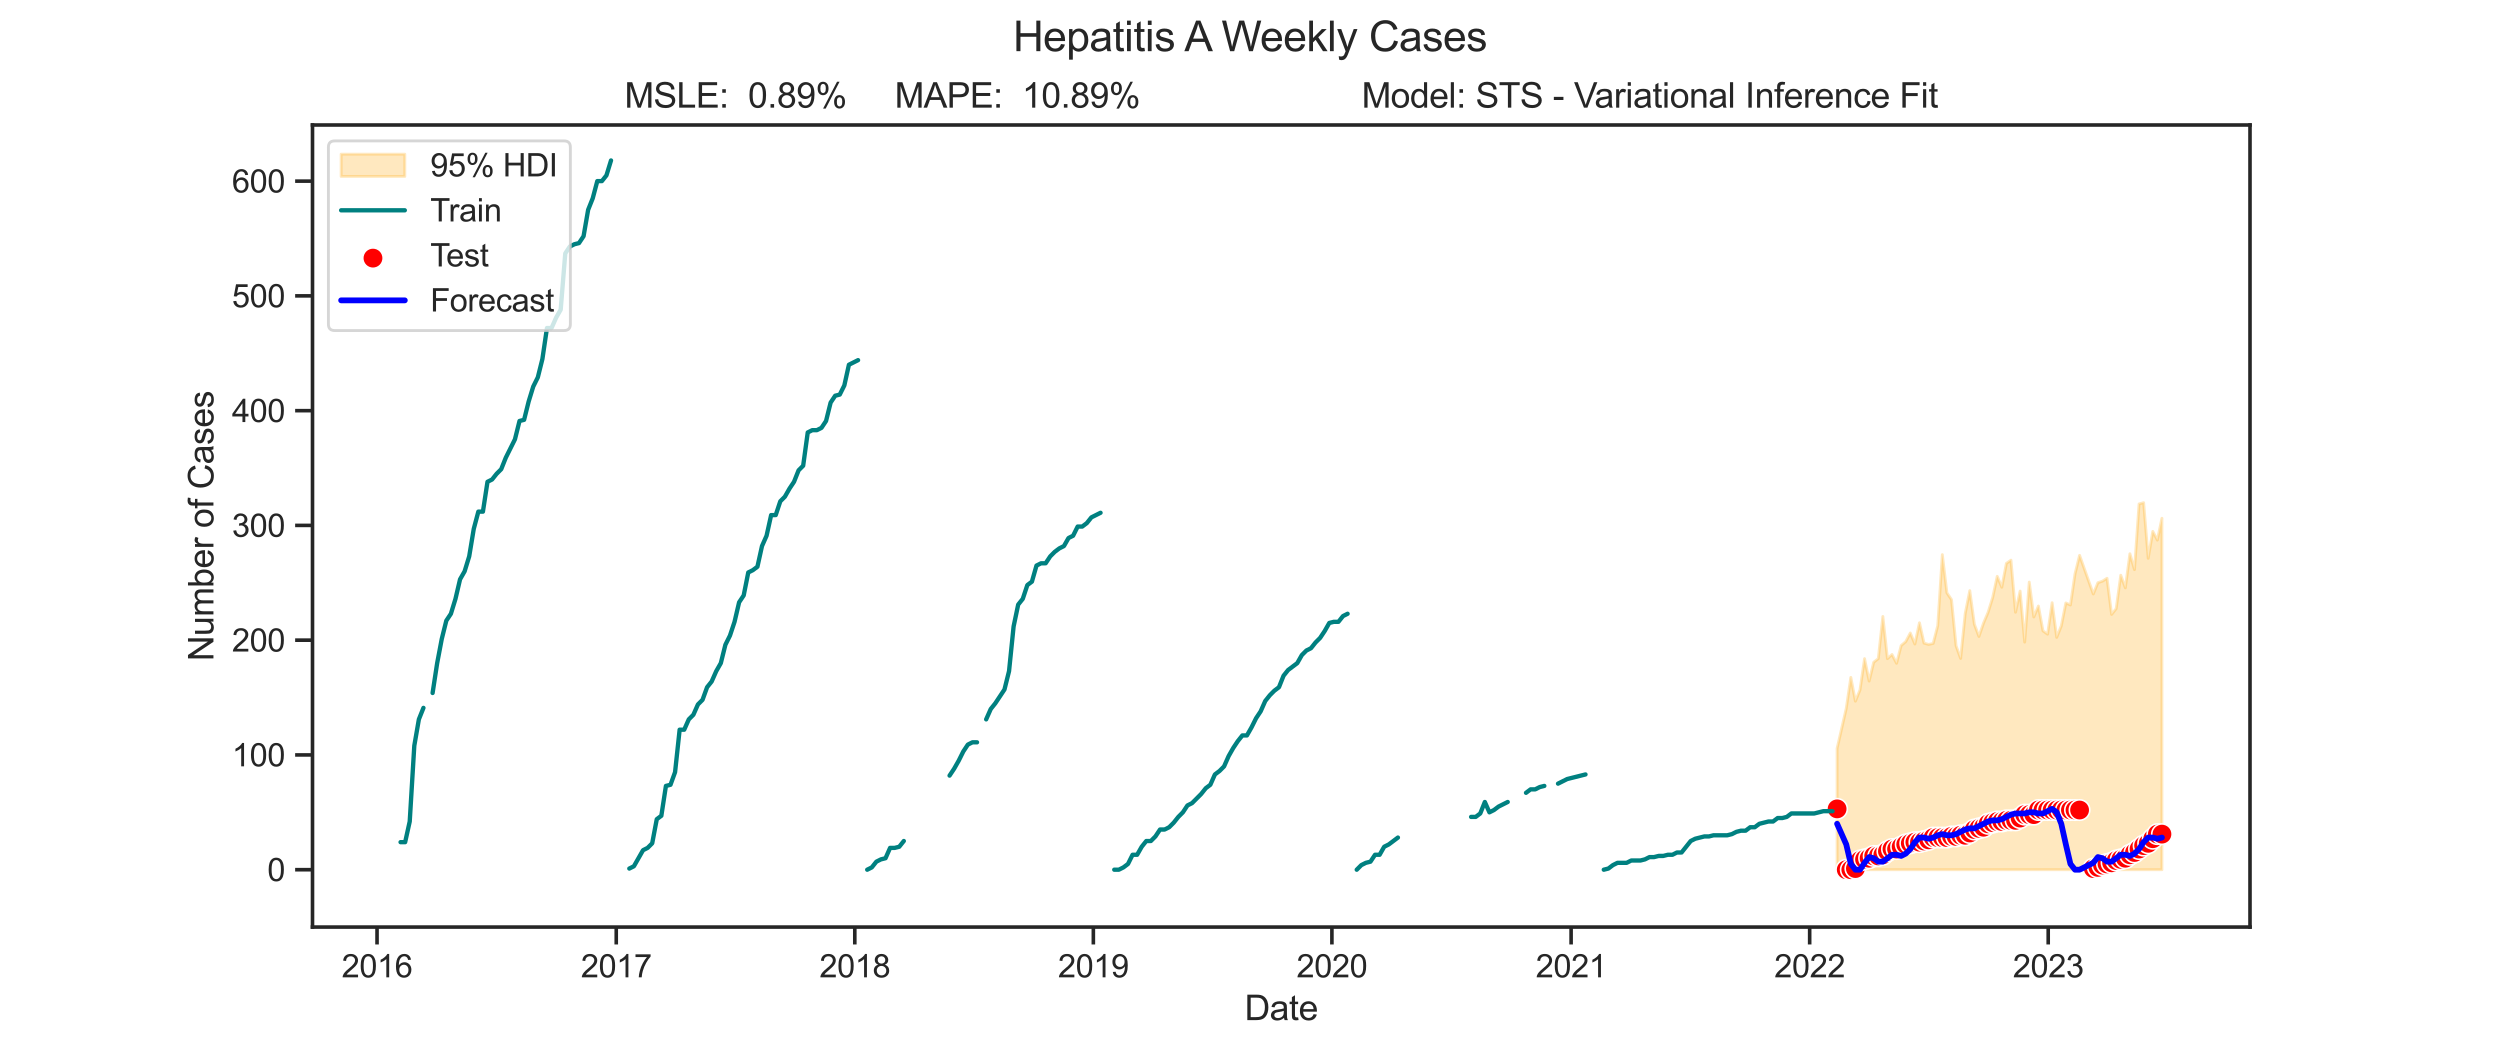 <?xml version="1.0" encoding="utf-8" standalone="no"?>
<!DOCTYPE svg PUBLIC "-//W3C//DTD SVG 1.1//EN"
  "http://www.w3.org/Graphics/SVG/1.1/DTD/svg11.dtd">
<svg xmlns:xlink="http://www.w3.org/1999/xlink" width="864pt" height="360pt" viewBox="0 0 864 360" xmlns="http://www.w3.org/2000/svg" version="1.1">
 <defs>
  <style type="text/css">*{stroke-linejoin: round; stroke-linecap: butt}</style>
 </defs>
 <g id="figure_1">
  <g id="patch_1">
   <path d="M 0 360 
L 864 360 
L 864 0 
L 0 0 
z
" style="fill: #ffffff"/>
  </g>
  <g id="axes_1">
   <g id="patch_2">
    <path d="M 108 320.4 
L 777.6 320.4 
L 777.6 43.2 
L 108 43.2 
z
" style="fill: #ffffff"/>
   </g>
   <g id="matplotlib.axis_1">
    <g id="xtick_1">
     <g id="line2d_1">
      <defs>
       <path id="mb2d7cc38cb" d="M 0 0 
L 0 6 
" style="stroke: #262626; stroke-width: 1.25"/>
      </defs>
      <g>
       <use xlink:href="#mb2d7cc38cb" x="130.305" y="320.4" style="fill: #262626; stroke: #262626; stroke-width: 1.25"/>
      </g>
     </g>
     <g id="text_1">
      <!-- 2016 -->
      <g style="fill: #262626" transform="translate(118.071 337.774) scale(0.11 -0.11)">
       <defs>
        <path id="ArialMT-32" d="M 3222 541 
L 3222 0 
L 194 0 
Q 188 203 259 391 
Q 375 700 629 1000 
Q 884 1300 1366 1694 
Q 2113 2306 2375 2664 
Q 2638 3022 2638 3341 
Q 2638 3675 2398 3904 
Q 2159 4134 1775 4134 
Q 1369 4134 1125 3890 
Q 881 3647 878 3216 
L 300 3275 
Q 359 3922 746 4261 
Q 1134 4600 1788 4600 
Q 2447 4600 2831 4234 
Q 3216 3869 3216 3328 
Q 3216 3053 3103 2787 
Q 2991 2522 2730 2228 
Q 2469 1934 1863 1422 
Q 1356 997 1212 845 
Q 1069 694 975 541 
L 3222 541 
z
" transform="scale(0.016)"/>
        <path id="ArialMT-30" d="M 266 2259 
Q 266 3072 433 3567 
Q 600 4063 929 4331 
Q 1259 4600 1759 4600 
Q 2128 4600 2406 4451 
Q 2684 4303 2865 4023 
Q 3047 3744 3150 3342 
Q 3253 2941 3253 2259 
Q 3253 1453 3087 958 
Q 2922 463 2592 192 
Q 2263 -78 1759 -78 
Q 1097 -78 719 397 
Q 266 969 266 2259 
z
M 844 2259 
Q 844 1131 1108 757 
Q 1372 384 1759 384 
Q 2147 384 2411 759 
Q 2675 1134 2675 2259 
Q 2675 3391 2411 3762 
Q 2147 4134 1753 4134 
Q 1366 4134 1134 3806 
Q 844 3388 844 2259 
z
" transform="scale(0.016)"/>
        <path id="ArialMT-31" d="M 2384 0 
L 1822 0 
L 1822 3584 
Q 1619 3391 1289 3197 
Q 959 3003 697 2906 
L 697 3450 
Q 1169 3672 1522 3987 
Q 1875 4303 2022 4600 
L 2384 4600 
L 2384 0 
z
" transform="scale(0.016)"/>
        <path id="ArialMT-36" d="M 3184 3459 
L 2625 3416 
Q 2550 3747 2413 3897 
Q 2184 4138 1850 4138 
Q 1581 4138 1378 3988 
Q 1113 3794 959 3422 
Q 806 3050 800 2363 
Q 1003 2672 1297 2822 
Q 1591 2972 1913 2972 
Q 2475 2972 2870 2558 
Q 3266 2144 3266 1488 
Q 3266 1056 3080 686 
Q 2894 316 2569 119 
Q 2244 -78 1831 -78 
Q 1128 -78 684 439 
Q 241 956 241 2144 
Q 241 3472 731 4075 
Q 1159 4600 1884 4600 
Q 2425 4600 2770 4297 
Q 3116 3994 3184 3459 
z
M 888 1484 
Q 888 1194 1011 928 
Q 1134 663 1356 523 
Q 1578 384 1822 384 
Q 2178 384 2434 671 
Q 2691 959 2691 1453 
Q 2691 1928 2437 2201 
Q 2184 2475 1800 2475 
Q 1419 2475 1153 2201 
Q 888 1928 888 1484 
z
" transform="scale(0.016)"/>
       </defs>
       <use xlink:href="#ArialMT-32"/>
       <use xlink:href="#ArialMT-30" x="55.615"/>
       <use xlink:href="#ArialMT-31" x="111.23"/>
       <use xlink:href="#ArialMT-36" x="166.846"/>
      </g>
     </g>
    </g>
    <g id="xtick_2">
     <g id="line2d_2">
      <g>
       <use xlink:href="#mb2d7cc38cb" x="212.974" y="320.4" style="fill: #262626; stroke: #262626; stroke-width: 1.25"/>
      </g>
     </g>
     <g id="text_2">
      <!-- 2017 -->
      <g style="fill: #262626" transform="translate(200.74 337.774) scale(0.11 -0.11)">
       <defs>
        <path id="ArialMT-37" d="M 303 3981 
L 303 4522 
L 3269 4522 
L 3269 4084 
Q 2831 3619 2401 2847 
Q 1972 2075 1738 1259 
Q 1569 684 1522 0 
L 944 0 
Q 953 541 1156 1306 
Q 1359 2072 1739 2783 
Q 2119 3494 2547 3981 
L 303 3981 
z
" transform="scale(0.016)"/>
       </defs>
       <use xlink:href="#ArialMT-32"/>
       <use xlink:href="#ArialMT-30" x="55.615"/>
       <use xlink:href="#ArialMT-31" x="111.23"/>
       <use xlink:href="#ArialMT-37" x="166.846"/>
      </g>
     </g>
    </g>
    <g id="xtick_3">
     <g id="line2d_3">
      <g>
       <use xlink:href="#mb2d7cc38cb" x="295.418" y="320.4" style="fill: #262626; stroke: #262626; stroke-width: 1.25"/>
      </g>
     </g>
     <g id="text_3">
      <!-- 2018 -->
      <g style="fill: #262626" transform="translate(283.184 337.774) scale(0.11 -0.11)">
       <defs>
        <path id="ArialMT-38" d="M 1131 2484 
Q 781 2613 612 2850 
Q 444 3088 444 3419 
Q 444 3919 803 4259 
Q 1163 4600 1759 4600 
Q 2359 4600 2725 4251 
Q 3091 3903 3091 3403 
Q 3091 3084 2923 2848 
Q 2756 2613 2416 2484 
Q 2838 2347 3058 2040 
Q 3278 1734 3278 1309 
Q 3278 722 2862 322 
Q 2447 -78 1769 -78 
Q 1091 -78 675 323 
Q 259 725 259 1325 
Q 259 1772 486 2073 
Q 713 2375 1131 2484 
z
M 1019 3438 
Q 1019 3113 1228 2906 
Q 1438 2700 1772 2700 
Q 2097 2700 2305 2904 
Q 2513 3109 2513 3406 
Q 2513 3716 2298 3927 
Q 2084 4138 1766 4138 
Q 1444 4138 1231 3931 
Q 1019 3725 1019 3438 
z
M 838 1322 
Q 838 1081 952 856 
Q 1066 631 1291 507 
Q 1516 384 1775 384 
Q 2178 384 2440 643 
Q 2703 903 2703 1303 
Q 2703 1709 2433 1975 
Q 2163 2241 1756 2241 
Q 1359 2241 1098 1978 
Q 838 1716 838 1322 
z
" transform="scale(0.016)"/>
       </defs>
       <use xlink:href="#ArialMT-32"/>
       <use xlink:href="#ArialMT-30" x="55.615"/>
       <use xlink:href="#ArialMT-31" x="111.23"/>
       <use xlink:href="#ArialMT-38" x="166.846"/>
      </g>
     </g>
    </g>
    <g id="xtick_4">
     <g id="line2d_4">
      <g>
       <use xlink:href="#mb2d7cc38cb" x="377.862" y="320.4" style="fill: #262626; stroke: #262626; stroke-width: 1.25"/>
      </g>
     </g>
     <g id="text_4">
      <!-- 2019 -->
      <g style="fill: #262626" transform="translate(365.627 337.774) scale(0.11 -0.11)">
       <defs>
        <path id="ArialMT-39" d="M 350 1059 
L 891 1109 
Q 959 728 1153 556 
Q 1347 384 1650 384 
Q 1909 384 2104 503 
Q 2300 622 2425 820 
Q 2550 1019 2634 1356 
Q 2719 1694 2719 2044 
Q 2719 2081 2716 2156 
Q 2547 1888 2255 1720 
Q 1963 1553 1622 1553 
Q 1053 1553 659 1965 
Q 266 2378 266 3053 
Q 266 3750 677 4175 
Q 1088 4600 1706 4600 
Q 2153 4600 2523 4359 
Q 2894 4119 3086 3673 
Q 3278 3228 3278 2384 
Q 3278 1506 3087 986 
Q 2897 466 2520 194 
Q 2144 -78 1638 -78 
Q 1100 -78 759 220 
Q 419 519 350 1059 
z
M 2653 3081 
Q 2653 3566 2395 3850 
Q 2138 4134 1775 4134 
Q 1400 4134 1122 3828 
Q 844 3522 844 3034 
Q 844 2597 1108 2323 
Q 1372 2050 1759 2050 
Q 2150 2050 2401 2323 
Q 2653 2597 2653 3081 
z
" transform="scale(0.016)"/>
       </defs>
       <use xlink:href="#ArialMT-32"/>
       <use xlink:href="#ArialMT-30" x="55.615"/>
       <use xlink:href="#ArialMT-31" x="111.23"/>
       <use xlink:href="#ArialMT-39" x="166.846"/>
      </g>
     </g>
    </g>
    <g id="xtick_5">
     <g id="line2d_5">
      <g>
       <use xlink:href="#mb2d7cc38cb" x="460.305" y="320.4" style="fill: #262626; stroke: #262626; stroke-width: 1.25"/>
      </g>
     </g>
     <g id="text_5">
      <!-- 2020 -->
      <g style="fill: #262626" transform="translate(448.071 337.774) scale(0.11 -0.11)">
       <use xlink:href="#ArialMT-32"/>
       <use xlink:href="#ArialMT-30" x="55.615"/>
       <use xlink:href="#ArialMT-32" x="111.23"/>
       <use xlink:href="#ArialMT-30" x="166.846"/>
      </g>
     </g>
    </g>
    <g id="xtick_6">
     <g id="line2d_6">
      <g>
       <use xlink:href="#mb2d7cc38cb" x="542.975" y="320.4" style="fill: #262626; stroke: #262626; stroke-width: 1.25"/>
      </g>
     </g>
     <g id="text_6">
      <!-- 2021 -->
      <g style="fill: #262626" transform="translate(530.741 337.774) scale(0.11 -0.11)">
       <use xlink:href="#ArialMT-32"/>
       <use xlink:href="#ArialMT-30" x="55.615"/>
       <use xlink:href="#ArialMT-32" x="111.23"/>
       <use xlink:href="#ArialMT-31" x="166.846"/>
      </g>
     </g>
    </g>
    <g id="xtick_7">
     <g id="line2d_7">
      <g>
       <use xlink:href="#mb2d7cc38cb" x="625.418" y="320.4" style="fill: #262626; stroke: #262626; stroke-width: 1.25"/>
      </g>
     </g>
     <g id="text_7">
      <!-- 2022 -->
      <g style="fill: #262626" transform="translate(613.184 337.774) scale(0.11 -0.11)">
       <use xlink:href="#ArialMT-32"/>
       <use xlink:href="#ArialMT-30" x="55.615"/>
       <use xlink:href="#ArialMT-32" x="111.23"/>
       <use xlink:href="#ArialMT-32" x="166.846"/>
      </g>
     </g>
    </g>
    <g id="xtick_8">
     <g id="line2d_8">
      <g>
       <use xlink:href="#mb2d7cc38cb" x="707.862" y="320.4" style="fill: #262626; stroke: #262626; stroke-width: 1.25"/>
      </g>
     </g>
     <g id="text_8">
      <!-- 2023 -->
      <g style="fill: #262626" transform="translate(695.628 337.774) scale(0.11 -0.11)">
       <defs>
        <path id="ArialMT-33" d="M 269 1209 
L 831 1284 
Q 928 806 1161 595 
Q 1394 384 1728 384 
Q 2125 384 2398 659 
Q 2672 934 2672 1341 
Q 2672 1728 2419 1979 
Q 2166 2231 1775 2231 
Q 1616 2231 1378 2169 
L 1441 2663 
Q 1497 2656 1531 2656 
Q 1891 2656 2178 2843 
Q 2466 3031 2466 3422 
Q 2466 3731 2256 3934 
Q 2047 4138 1716 4138 
Q 1388 4138 1169 3931 
Q 950 3725 888 3313 
L 325 3413 
Q 428 3978 793 4289 
Q 1159 4600 1703 4600 
Q 2078 4600 2393 4439 
Q 2709 4278 2876 4000 
Q 3044 3722 3044 3409 
Q 3044 3113 2884 2869 
Q 2725 2625 2413 2481 
Q 2819 2388 3044 2092 
Q 3269 1797 3269 1353 
Q 3269 753 2831 336 
Q 2394 -81 1725 -81 
Q 1122 -81 723 278 
Q 325 638 269 1209 
z
" transform="scale(0.016)"/>
       </defs>
       <use xlink:href="#ArialMT-32"/>
       <use xlink:href="#ArialMT-30" x="55.615"/>
       <use xlink:href="#ArialMT-32" x="111.23"/>
       <use xlink:href="#ArialMT-33" x="166.846"/>
      </g>
     </g>
    </g>
    <g id="text_9">
     <!-- Date -->
     <g style="fill: #262626" transform="translate(430.127 352.549) scale(0.12 -0.12)">
      <defs>
       <path id="ArialMT-44" d="M 494 0 
L 494 4581 
L 2072 4581 
Q 2606 4581 2888 4516 
Q 3281 4425 3559 4188 
Q 3922 3881 4101 3404 
Q 4281 2928 4281 2316 
Q 4281 1794 4159 1391 
Q 4038 988 3847 723 
Q 3656 459 3429 307 
Q 3203 156 2883 78 
Q 2563 0 2147 0 
L 494 0 
z
M 1100 541 
L 2078 541 
Q 2531 541 2789 625 
Q 3047 709 3200 863 
Q 3416 1078 3536 1442 
Q 3656 1806 3656 2325 
Q 3656 3044 3420 3430 
Q 3184 3816 2847 3947 
Q 2603 4041 2063 4041 
L 1100 4041 
L 1100 541 
z
" transform="scale(0.016)"/>
       <path id="ArialMT-61" d="M 2588 409 
Q 2275 144 1986 34 
Q 1697 -75 1366 -75 
Q 819 -75 525 192 
Q 231 459 231 875 
Q 231 1119 342 1320 
Q 453 1522 633 1644 
Q 813 1766 1038 1828 
Q 1203 1872 1538 1913 
Q 2219 1994 2541 2106 
Q 2544 2222 2544 2253 
Q 2544 2597 2384 2738 
Q 2169 2928 1744 2928 
Q 1347 2928 1158 2789 
Q 969 2650 878 2297 
L 328 2372 
Q 403 2725 575 2942 
Q 747 3159 1072 3276 
Q 1397 3394 1825 3394 
Q 2250 3394 2515 3294 
Q 2781 3194 2906 3042 
Q 3031 2891 3081 2659 
Q 3109 2516 3109 2141 
L 3109 1391 
Q 3109 606 3145 398 
Q 3181 191 3288 0 
L 2700 0 
Q 2613 175 2588 409 
z
M 2541 1666 
Q 2234 1541 1622 1453 
Q 1275 1403 1131 1340 
Q 988 1278 909 1158 
Q 831 1038 831 891 
Q 831 666 1001 516 
Q 1172 366 1500 366 
Q 1825 366 2078 508 
Q 2331 650 2450 897 
Q 2541 1088 2541 1459 
L 2541 1666 
z
" transform="scale(0.016)"/>
       <path id="ArialMT-74" d="M 1650 503 
L 1731 6 
Q 1494 -44 1306 -44 
Q 1000 -44 831 53 
Q 663 150 594 308 
Q 525 466 525 972 
L 525 2881 
L 113 2881 
L 113 3319 
L 525 3319 
L 525 4141 
L 1084 4478 
L 1084 3319 
L 1650 3319 
L 1650 2881 
L 1084 2881 
L 1084 941 
Q 1084 700 1114 631 
Q 1144 563 1211 522 
Q 1278 481 1403 481 
Q 1497 481 1650 503 
z
" transform="scale(0.016)"/>
       <path id="ArialMT-65" d="M 2694 1069 
L 3275 997 
Q 3138 488 2766 206 
Q 2394 -75 1816 -75 
Q 1088 -75 661 373 
Q 234 822 234 1631 
Q 234 2469 665 2931 
Q 1097 3394 1784 3394 
Q 2450 3394 2872 2941 
Q 3294 2488 3294 1666 
Q 3294 1616 3291 1516 
L 816 1516 
Q 847 969 1125 678 
Q 1403 388 1819 388 
Q 2128 388 2347 550 
Q 2566 713 2694 1069 
z
M 847 1978 
L 2700 1978 
Q 2663 2397 2488 2606 
Q 2219 2931 1791 2931 
Q 1403 2931 1139 2672 
Q 875 2413 847 1978 
z
" transform="scale(0.016)"/>
      </defs>
      <use xlink:href="#ArialMT-44"/>
      <use xlink:href="#ArialMT-61" x="72.217"/>
      <use xlink:href="#ArialMT-74" x="127.832"/>
      <use xlink:href="#ArialMT-65" x="155.615"/>
     </g>
    </g>
   </g>
   <g id="matplotlib.axis_2">
    <g id="ytick_1">
     <g id="line2d_9">
      <defs>
       <path id="mcbf0d00f6b" d="M 0 0 
L -6 0 
" style="stroke: #262626; stroke-width: 1.25"/>
      </defs>
      <g>
       <use xlink:href="#mcbf0d00f6b" x="108" y="300.569" style="fill: #262626; stroke: #262626; stroke-width: 1.25"/>
      </g>
     </g>
     <g id="text_10">
      <!-- 0 -->
      <g style="fill: #262626" transform="translate(92.383 304.506) scale(0.11 -0.11)">
       <use xlink:href="#ArialMT-30"/>
      </g>
     </g>
    </g>
    <g id="ytick_2">
     <g id="line2d_10">
      <g>
       <use xlink:href="#mcbf0d00f6b" x="108" y="260.907" style="fill: #262626; stroke: #262626; stroke-width: 1.25"/>
      </g>
     </g>
     <g id="text_11">
      <!-- 100 -->
      <g style="fill: #262626" transform="translate(80.149 264.843) scale(0.11 -0.11)">
       <use xlink:href="#ArialMT-31"/>
       <use xlink:href="#ArialMT-30" x="55.615"/>
       <use xlink:href="#ArialMT-30" x="111.23"/>
      </g>
     </g>
    </g>
    <g id="ytick_3">
     <g id="line2d_11">
      <g>
       <use xlink:href="#mcbf0d00f6b" x="108" y="221.244" style="fill: #262626; stroke: #262626; stroke-width: 1.25"/>
      </g>
     </g>
     <g id="text_12">
      <!-- 200 -->
      <g style="fill: #262626" transform="translate(80.149 225.181) scale(0.11 -0.11)">
       <use xlink:href="#ArialMT-32"/>
       <use xlink:href="#ArialMT-30" x="55.615"/>
       <use xlink:href="#ArialMT-30" x="111.23"/>
      </g>
     </g>
    </g>
    <g id="ytick_4">
     <g id="line2d_12">
      <g>
       <use xlink:href="#mcbf0d00f6b" x="108" y="181.582" style="fill: #262626; stroke: #262626; stroke-width: 1.25"/>
      </g>
     </g>
     <g id="text_13">
      <!-- 300 -->
      <g style="fill: #262626" transform="translate(80.149 185.519) scale(0.11 -0.11)">
       <use xlink:href="#ArialMT-33"/>
       <use xlink:href="#ArialMT-30" x="55.615"/>
       <use xlink:href="#ArialMT-30" x="111.23"/>
      </g>
     </g>
    </g>
    <g id="ytick_5">
     <g id="line2d_13">
      <g>
       <use xlink:href="#mcbf0d00f6b" x="108" y="141.92" style="fill: #262626; stroke: #262626; stroke-width: 1.25"/>
      </g>
     </g>
     <g id="text_14">
      <!-- 400 -->
      <g style="fill: #262626" transform="translate(80.149 145.856) scale(0.11 -0.11)">
       <defs>
        <path id="ArialMT-34" d="M 2069 0 
L 2069 1097 
L 81 1097 
L 81 1613 
L 2172 4581 
L 2631 4581 
L 2631 1613 
L 3250 1613 
L 3250 1097 
L 2631 1097 
L 2631 0 
L 2069 0 
z
M 2069 1613 
L 2069 3678 
L 634 1613 
L 2069 1613 
z
" transform="scale(0.016)"/>
       </defs>
       <use xlink:href="#ArialMT-34"/>
       <use xlink:href="#ArialMT-30" x="55.615"/>
       <use xlink:href="#ArialMT-30" x="111.23"/>
      </g>
     </g>
    </g>
    <g id="ytick_6">
     <g id="line2d_14">
      <g>
       <use xlink:href="#mcbf0d00f6b" x="108" y="102.257" style="fill: #262626; stroke: #262626; stroke-width: 1.25"/>
      </g>
     </g>
     <g id="text_15">
      <!-- 500 -->
      <g style="fill: #262626" transform="translate(80.149 106.194) scale(0.11 -0.11)">
       <defs>
        <path id="ArialMT-35" d="M 266 1200 
L 856 1250 
Q 922 819 1161 601 
Q 1400 384 1738 384 
Q 2144 384 2425 690 
Q 2706 997 2706 1503 
Q 2706 1984 2436 2262 
Q 2166 2541 1728 2541 
Q 1456 2541 1237 2417 
Q 1019 2294 894 2097 
L 366 2166 
L 809 4519 
L 3088 4519 
L 3088 3981 
L 1259 3981 
L 1013 2750 
Q 1425 3038 1878 3038 
Q 2478 3038 2890 2622 
Q 3303 2206 3303 1553 
Q 3303 931 2941 478 
Q 2500 -78 1738 -78 
Q 1113 -78 717 272 
Q 322 622 266 1200 
z
" transform="scale(0.016)"/>
       </defs>
       <use xlink:href="#ArialMT-35"/>
       <use xlink:href="#ArialMT-30" x="55.615"/>
       <use xlink:href="#ArialMT-30" x="111.23"/>
      </g>
     </g>
    </g>
    <g id="ytick_7">
     <g id="line2d_15">
      <g>
       <use xlink:href="#mcbf0d00f6b" x="108" y="62.595" style="fill: #262626; stroke: #262626; stroke-width: 1.25"/>
      </g>
     </g>
     <g id="text_16">
      <!-- 600 -->
      <g style="fill: #262626" transform="translate(80.149 66.532) scale(0.11 -0.11)">
       <use xlink:href="#ArialMT-36"/>
       <use xlink:href="#ArialMT-30" x="55.615"/>
       <use xlink:href="#ArialMT-30" x="111.23"/>
      </g>
     </g>
    </g>
    <g id="text_17">
     <!-- Number of Cases -->
     <g style="fill: #262626" transform="translate(73.764 228.482) rotate(-90) scale(0.12 -0.12)">
      <defs>
       <path id="ArialMT-4e" d="M 488 0 
L 488 4581 
L 1109 4581 
L 3516 984 
L 3516 4581 
L 4097 4581 
L 4097 0 
L 3475 0 
L 1069 3600 
L 1069 0 
L 488 0 
z
" transform="scale(0.016)"/>
       <path id="ArialMT-75" d="M 2597 0 
L 2597 488 
Q 2209 -75 1544 -75 
Q 1250 -75 995 37 
Q 741 150 617 320 
Q 494 491 444 738 
Q 409 903 409 1263 
L 409 3319 
L 972 3319 
L 972 1478 
Q 972 1038 1006 884 
Q 1059 663 1231 536 
Q 1403 409 1656 409 
Q 1909 409 2131 539 
Q 2353 669 2445 892 
Q 2538 1116 2538 1541 
L 2538 3319 
L 3100 3319 
L 3100 0 
L 2597 0 
z
" transform="scale(0.016)"/>
       <path id="ArialMT-6d" d="M 422 0 
L 422 3319 
L 925 3319 
L 925 2853 
Q 1081 3097 1340 3245 
Q 1600 3394 1931 3394 
Q 2300 3394 2536 3241 
Q 2772 3088 2869 2813 
Q 3263 3394 3894 3394 
Q 4388 3394 4653 3120 
Q 4919 2847 4919 2278 
L 4919 0 
L 4359 0 
L 4359 2091 
Q 4359 2428 4304 2576 
Q 4250 2725 4106 2815 
Q 3963 2906 3769 2906 
Q 3419 2906 3187 2673 
Q 2956 2441 2956 1928 
L 2956 0 
L 2394 0 
L 2394 2156 
Q 2394 2531 2256 2718 
Q 2119 2906 1806 2906 
Q 1569 2906 1367 2781 
Q 1166 2656 1075 2415 
Q 984 2175 984 1722 
L 984 0 
L 422 0 
z
" transform="scale(0.016)"/>
       <path id="ArialMT-62" d="M 941 0 
L 419 0 
L 419 4581 
L 981 4581 
L 981 2947 
Q 1338 3394 1891 3394 
Q 2197 3394 2470 3270 
Q 2744 3147 2920 2923 
Q 3097 2700 3197 2384 
Q 3297 2069 3297 1709 
Q 3297 856 2875 390 
Q 2453 -75 1863 -75 
Q 1275 -75 941 416 
L 941 0 
z
M 934 1684 
Q 934 1088 1097 822 
Q 1363 388 1816 388 
Q 2184 388 2453 708 
Q 2722 1028 2722 1663 
Q 2722 2313 2464 2622 
Q 2206 2931 1841 2931 
Q 1472 2931 1203 2611 
Q 934 2291 934 1684 
z
" transform="scale(0.016)"/>
       <path id="ArialMT-72" d="M 416 0 
L 416 3319 
L 922 3319 
L 922 2816 
Q 1116 3169 1280 3281 
Q 1444 3394 1641 3394 
Q 1925 3394 2219 3213 
L 2025 2691 
Q 1819 2813 1613 2813 
Q 1428 2813 1281 2702 
Q 1134 2591 1072 2394 
Q 978 2094 978 1738 
L 978 0 
L 416 0 
z
" transform="scale(0.016)"/>
       <path id="ArialMT-20" transform="scale(0.016)"/>
       <path id="ArialMT-6f" d="M 213 1659 
Q 213 2581 725 3025 
Q 1153 3394 1769 3394 
Q 2453 3394 2887 2945 
Q 3322 2497 3322 1706 
Q 3322 1066 3130 698 
Q 2938 331 2570 128 
Q 2203 -75 1769 -75 
Q 1072 -75 642 372 
Q 213 819 213 1659 
z
M 791 1659 
Q 791 1022 1069 705 
Q 1347 388 1769 388 
Q 2188 388 2466 706 
Q 2744 1025 2744 1678 
Q 2744 2294 2464 2611 
Q 2184 2928 1769 2928 
Q 1347 2928 1069 2612 
Q 791 2297 791 1659 
z
" transform="scale(0.016)"/>
       <path id="ArialMT-66" d="M 556 0 
L 556 2881 
L 59 2881 
L 59 3319 
L 556 3319 
L 556 3672 
Q 556 4006 616 4169 
Q 697 4388 901 4523 
Q 1106 4659 1475 4659 
Q 1713 4659 2000 4603 
L 1916 4113 
Q 1741 4144 1584 4144 
Q 1328 4144 1222 4034 
Q 1116 3925 1116 3625 
L 1116 3319 
L 1763 3319 
L 1763 2881 
L 1116 2881 
L 1116 0 
L 556 0 
z
" transform="scale(0.016)"/>
       <path id="ArialMT-43" d="M 3763 1606 
L 4369 1453 
Q 4178 706 3683 314 
Q 3188 -78 2472 -78 
Q 1731 -78 1267 223 
Q 803 525 561 1097 
Q 319 1669 319 2325 
Q 319 3041 592 3573 
Q 866 4106 1370 4382 
Q 1875 4659 2481 4659 
Q 3169 4659 3637 4309 
Q 4106 3959 4291 3325 
L 3694 3184 
Q 3534 3684 3231 3912 
Q 2928 4141 2469 4141 
Q 1941 4141 1586 3887 
Q 1231 3634 1087 3207 
Q 944 2781 944 2328 
Q 944 1744 1114 1308 
Q 1284 872 1643 656 
Q 2003 441 2422 441 
Q 2931 441 3284 734 
Q 3638 1028 3763 1606 
z
" transform="scale(0.016)"/>
       <path id="ArialMT-73" d="M 197 991 
L 753 1078 
Q 800 744 1014 566 
Q 1228 388 1613 388 
Q 2000 388 2187 545 
Q 2375 703 2375 916 
Q 2375 1106 2209 1216 
Q 2094 1291 1634 1406 
Q 1016 1563 777 1677 
Q 538 1791 414 1992 
Q 291 2194 291 2438 
Q 291 2659 392 2848 
Q 494 3038 669 3163 
Q 800 3259 1026 3326 
Q 1253 3394 1513 3394 
Q 1903 3394 2198 3281 
Q 2494 3169 2634 2976 
Q 2775 2784 2828 2463 
L 2278 2388 
Q 2241 2644 2061 2787 
Q 1881 2931 1553 2931 
Q 1166 2931 1000 2803 
Q 834 2675 834 2503 
Q 834 2394 903 2306 
Q 972 2216 1119 2156 
Q 1203 2125 1616 2013 
Q 2213 1853 2448 1751 
Q 2684 1650 2818 1456 
Q 2953 1263 2953 975 
Q 2953 694 2789 445 
Q 2625 197 2315 61 
Q 2006 -75 1616 -75 
Q 969 -75 630 194 
Q 291 463 197 991 
z
" transform="scale(0.016)"/>
      </defs>
      <use xlink:href="#ArialMT-4e"/>
      <use xlink:href="#ArialMT-75" x="72.217"/>
      <use xlink:href="#ArialMT-6d" x="127.832"/>
      <use xlink:href="#ArialMT-62" x="211.133"/>
      <use xlink:href="#ArialMT-65" x="266.748"/>
      <use xlink:href="#ArialMT-72" x="322.363"/>
      <use xlink:href="#ArialMT-20" x="355.664"/>
      <use xlink:href="#ArialMT-6f" x="383.447"/>
      <use xlink:href="#ArialMT-66" x="439.062"/>
      <use xlink:href="#ArialMT-20" x="466.846"/>
      <use xlink:href="#ArialMT-43" x="494.629"/>
      <use xlink:href="#ArialMT-61" x="566.846"/>
      <use xlink:href="#ArialMT-73" x="622.461"/>
      <use xlink:href="#ArialMT-65" x="672.461"/>
      <use xlink:href="#ArialMT-73" x="728.076"/>
     </g>
    </g>
   </g>
   <g id="PolyCollection_1">
    <defs>
     <path id="m79a742dc16" d="M 634.905 -101.353 
L 634.905 -59.427 
L 638.067 -59.427 
L 639.648 -59.427 
L 641.229 -59.427 
L 642.81 -59.427 
L 644.391 -59.427 
L 645.973 -59.427 
L 647.554 -59.427 
L 649.135 -59.427 
L 650.716 -59.427 
L 652.297 -59.427 
L 653.878 -59.427 
L 655.459 -59.427 
L 657.04 -59.427 
L 658.621 -59.427 
L 660.203 -59.427 
L 661.784 -59.427 
L 663.365 -59.427 
L 664.946 -59.427 
L 666.527 -59.427 
L 668.108 -59.427 
L 669.689 -59.427 
L 671.27 -59.427 
L 672.851 -59.427 
L 674.433 -59.427 
L 676.014 -59.427 
L 677.595 -59.427 
L 679.176 -59.427 
L 680.757 -59.427 
L 682.338 -59.427 
L 683.919 -59.427 
L 685.5 -59.427 
L 687.081 -59.427 
L 688.663 -59.427 
L 690.244 -59.427 
L 691.825 -59.427 
L 693.406 -59.427 
L 694.987 -59.427 
L 696.568 -59.427 
L 698.149 -59.427 
L 699.73 -59.427 
L 701.311 -59.427 
L 702.893 -59.427 
L 704.474 -59.427 
L 706.055 -59.427 
L 707.636 -59.427 
L 709.217 -59.427 
L 710.798 -59.427 
L 712.379 -59.427 
L 713.96 -59.427 
L 715.541 -59.427 
L 717.123 -59.427 
L 718.704 -59.427 
L 723.447 -59.427 
L 725.028 -59.427 
L 726.609 -59.427 
L 728.19 -59.427 
L 729.771 -59.427 
L 731.353 -59.427 
L 732.934 -59.427 
L 734.515 -59.427 
L 736.096 -59.427 
L 737.677 -59.427 
L 739.258 -59.427 
L 740.839 -59.427 
L 742.42 -59.427 
L 744.001 -59.427 
L 745.583 -59.427 
L 747.164 -59.427 
L 747.164 -180.881 
L 747.164 -180.881 
L 745.583 -173.334 
L 744.001 -176.343 
L 742.42 -167.049 
L 740.839 -186.276 
L 739.258 -185.837 
L 737.677 -163.137 
L 736.096 -168.619 
L 734.515 -156.839 
L 732.934 -161.2 
L 731.353 -149.657 
L 729.771 -147.65 
L 728.19 -160.148 
L 726.609 -159.154 
L 725.028 -158.616 
L 723.447 -154.714 
L 718.704 -168.068 
L 717.123 -161.657 
L 715.541 -150.912 
L 713.96 -151.618 
L 712.379 -143.67 
L 710.798 -139.716 
L 709.217 -151.698 
L 707.636 -140.823 
L 706.055 -141.966 
L 704.474 -150.559 
L 702.893 -146.767 
L 701.311 -158.826 
L 699.73 -138.077 
L 698.149 -155.722 
L 696.568 -148.414 
L 694.987 -166.402 
L 693.406 -165.298 
L 691.825 -157.044 
L 690.244 -160.809 
L 688.663 -153.474 
L 687.081 -148.368 
L 685.5 -144.636 
L 683.919 -140.035 
L 682.338 -144.287 
L 680.757 -155.872 
L 679.176 -147.961 
L 677.595 -132.443 
L 676.014 -136.81 
L 674.433 -152.762 
L 672.851 -155.123 
L 671.27 -168.315 
L 669.689 -143.786 
L 668.108 -137.619 
L 666.527 -137.284 
L 664.946 -137.731 
L 663.365 -144.769 
L 661.784 -137.42 
L 660.203 -141.232 
L 658.621 -138.253 
L 657.04 -136.895 
L 655.459 -130.767 
L 653.878 -133.803 
L 652.297 -132.367 
L 650.716 -146.95 
L 649.135 -132.373 
L 647.554 -131.13 
L 645.973 -124.616 
L 644.391 -132.371 
L 642.81 -121.547 
L 641.229 -117.673 
L 639.648 -125.884 
L 638.067 -115.188 
L 634.905 -101.353 
z
" style="stroke: #ffa500; stroke-opacity: 0.25"/>
    </defs>
    <g clip-path="url(#pc2c4e596b9)">
     <use xlink:href="#m79a742dc16" x="0" y="360" style="fill: #ffa500; fill-opacity: 0.25; stroke: #ffa500; stroke-opacity: 0.25"/>
    </g>
   </g>
   <g id="PathCollection_1">
    <defs>
     <path id="maa2ea66147" d="M 0 3.536 
C 0.938 3.536 1.837 3.163 2.5 2.5 
C 3.163 1.837 3.536 0.938 3.536 0 
C 3.536 -0.938 3.163 -1.837 2.5 -2.5 
C 1.837 -3.163 0.938 -3.536 0 -3.536 
C -0.938 -3.536 -1.837 -3.163 -2.5 -2.5 
C -3.163 -1.837 -3.536 -0.938 -3.536 0 
C -3.536 0.938 -3.163 1.837 -2.5 2.5 
C -1.837 3.163 -0.938 3.536 0 3.536 
z
" style="stroke: #ffffff; stroke-width: 0.566"/>
    </defs>
    <g clip-path="url(#pc2c4e596b9)">
     <use xlink:href="#maa2ea66147" x="634.905" y="279.548" style="fill: #ff0000; stroke: #ffffff; stroke-width: 0.566"/>
     <use xlink:href="#maa2ea66147" x="638.067" y="300.569" style="fill: #ff0000; stroke: #ffffff; stroke-width: 0.566"/>
     <use xlink:href="#maa2ea66147" x="639.648" y="300.569" style="fill: #ff0000; stroke: #ffffff; stroke-width: 0.566"/>
     <use xlink:href="#maa2ea66147" x="641.229" y="300.172" style="fill: #ff0000; stroke: #ffffff; stroke-width: 0.566"/>
     <use xlink:href="#maa2ea66147" x="642.81" y="297.396" style="fill: #ff0000; stroke: #ffffff; stroke-width: 0.566"/>
     <use xlink:href="#maa2ea66147" x="644.391" y="296.999" style="fill: #ff0000; stroke: #ffffff; stroke-width: 0.566"/>
     <use xlink:href="#maa2ea66147" x="645.973" y="296.603" style="fill: #ff0000; stroke: #ffffff; stroke-width: 0.566"/>
     <use xlink:href="#maa2ea66147" x="647.554" y="295.809" style="fill: #ff0000; stroke: #ffffff; stroke-width: 0.566"/>
     <use xlink:href="#maa2ea66147" x="649.135" y="295.809" style="fill: #ff0000; stroke: #ffffff; stroke-width: 0.566"/>
     <use xlink:href="#maa2ea66147" x="650.716" y="295.413" style="fill: #ff0000; stroke: #ffffff; stroke-width: 0.566"/>
     <use xlink:href="#maa2ea66147" x="652.297" y="294.223" style="fill: #ff0000; stroke: #ffffff; stroke-width: 0.566"/>
     <use xlink:href="#maa2ea66147" x="653.878" y="293.43" style="fill: #ff0000; stroke: #ffffff; stroke-width: 0.566"/>
     <use xlink:href="#maa2ea66147" x="655.459" y="293.43" style="fill: #ff0000; stroke: #ffffff; stroke-width: 0.566"/>
     <use xlink:href="#maa2ea66147" x="657.04" y="292.636" style="fill: #ff0000; stroke: #ffffff; stroke-width: 0.566"/>
     <use xlink:href="#maa2ea66147" x="658.621" y="291.843" style="fill: #ff0000; stroke: #ffffff; stroke-width: 0.566"/>
     <use xlink:href="#maa2ea66147" x="660.203" y="291.447" style="fill: #ff0000; stroke: #ffffff; stroke-width: 0.566"/>
     <use xlink:href="#maa2ea66147" x="661.784" y="291.05" style="fill: #ff0000; stroke: #ffffff; stroke-width: 0.566"/>
     <use xlink:href="#maa2ea66147" x="663.365" y="291.05" style="fill: #ff0000; stroke: #ffffff; stroke-width: 0.566"/>
     <use xlink:href="#maa2ea66147" x="664.946" y="290.653" style="fill: #ff0000; stroke: #ffffff; stroke-width: 0.566"/>
     <use xlink:href="#maa2ea66147" x="666.527" y="290.257" style="fill: #ff0000; stroke: #ffffff; stroke-width: 0.566"/>
     <use xlink:href="#maa2ea66147" x="668.108" y="289.463" style="fill: #ff0000; stroke: #ffffff; stroke-width: 0.566"/>
     <use xlink:href="#maa2ea66147" x="669.689" y="289.463" style="fill: #ff0000; stroke: #ffffff; stroke-width: 0.566"/>
     <use xlink:href="#maa2ea66147" x="671.27" y="289.463" style="fill: #ff0000; stroke: #ffffff; stroke-width: 0.566"/>
     <use xlink:href="#maa2ea66147" x="672.851" y="289.463" style="fill: #ff0000; stroke: #ffffff; stroke-width: 0.566"/>
     <use xlink:href="#maa2ea66147" x="674.433" y="289.067" style="fill: #ff0000; stroke: #ffffff; stroke-width: 0.566"/>
     <use xlink:href="#maa2ea66147" x="676.014" y="289.067" style="fill: #ff0000; stroke: #ffffff; stroke-width: 0.566"/>
     <use xlink:href="#maa2ea66147" x="677.595" y="288.67" style="fill: #ff0000; stroke: #ffffff; stroke-width: 0.566"/>
     <use xlink:href="#maa2ea66147" x="679.176" y="288.67" style="fill: #ff0000; stroke: #ffffff; stroke-width: 0.566"/>
     <use xlink:href="#maa2ea66147" x="680.757" y="287.877" style="fill: #ff0000; stroke: #ffffff; stroke-width: 0.566"/>
     <use xlink:href="#maa2ea66147" x="682.338" y="286.687" style="fill: #ff0000; stroke: #ffffff; stroke-width: 0.566"/>
     <use xlink:href="#maa2ea66147" x="683.919" y="286.29" style="fill: #ff0000; stroke: #ffffff; stroke-width: 0.566"/>
     <use xlink:href="#maa2ea66147" x="685.5" y="285.894" style="fill: #ff0000; stroke: #ffffff; stroke-width: 0.566"/>
     <use xlink:href="#maa2ea66147" x="687.081" y="284.704" style="fill: #ff0000; stroke: #ffffff; stroke-width: 0.566"/>
     <use xlink:href="#maa2ea66147" x="688.663" y="284.307" style="fill: #ff0000; stroke: #ffffff; stroke-width: 0.566"/>
     <use xlink:href="#maa2ea66147" x="690.244" y="283.911" style="fill: #ff0000; stroke: #ffffff; stroke-width: 0.566"/>
     <use xlink:href="#maa2ea66147" x="691.825" y="283.911" style="fill: #ff0000; stroke: #ffffff; stroke-width: 0.566"/>
     <use xlink:href="#maa2ea66147" x="693.406" y="283.514" style="fill: #ff0000; stroke: #ffffff; stroke-width: 0.566"/>
     <use xlink:href="#maa2ea66147" x="694.987" y="283.514" style="fill: #ff0000; stroke: #ffffff; stroke-width: 0.566"/>
     <use xlink:href="#maa2ea66147" x="696.568" y="283.514" style="fill: #ff0000; stroke: #ffffff; stroke-width: 0.566"/>
     <use xlink:href="#maa2ea66147" x="698.149" y="282.721" style="fill: #ff0000; stroke: #ffffff; stroke-width: 0.566"/>
     <use xlink:href="#maa2ea66147" x="699.73" y="281.531" style="fill: #ff0000; stroke: #ffffff; stroke-width: 0.566"/>
     <use xlink:href="#maa2ea66147" x="701.311" y="281.531" style="fill: #ff0000; stroke: #ffffff; stroke-width: 0.566"/>
     <use xlink:href="#maa2ea66147" x="702.893" y="281.531" style="fill: #ff0000; stroke: #ffffff; stroke-width: 0.566"/>
     <use xlink:href="#maa2ea66147" x="704.474" y="279.944" style="fill: #ff0000; stroke: #ffffff; stroke-width: 0.566"/>
     <use xlink:href="#maa2ea66147" x="706.055" y="279.944" style="fill: #ff0000; stroke: #ffffff; stroke-width: 0.566"/>
     <use xlink:href="#maa2ea66147" x="707.636" y="279.944" style="fill: #ff0000; stroke: #ffffff; stroke-width: 0.566"/>
     <use xlink:href="#maa2ea66147" x="709.217" y="279.944" style="fill: #ff0000; stroke: #ffffff; stroke-width: 0.566"/>
     <use xlink:href="#maa2ea66147" x="710.798" y="279.944" style="fill: #ff0000; stroke: #ffffff; stroke-width: 0.566"/>
     <use xlink:href="#maa2ea66147" x="712.379" y="279.944" style="fill: #ff0000; stroke: #ffffff; stroke-width: 0.566"/>
     <use xlink:href="#maa2ea66147" x="713.96" y="279.944" style="fill: #ff0000; stroke: #ffffff; stroke-width: 0.566"/>
     <use xlink:href="#maa2ea66147" x="715.541" y="279.944" style="fill: #ff0000; stroke: #ffffff; stroke-width: 0.566"/>
     <use xlink:href="#maa2ea66147" x="717.123" y="279.944" style="fill: #ff0000; stroke: #ffffff; stroke-width: 0.566"/>
     <use xlink:href="#maa2ea66147" x="718.704" y="279.944" style="fill: #ff0000; stroke: #ffffff; stroke-width: 0.566"/>
     <use xlink:href="#maa2ea66147" x="723.447" y="300.172" style="fill: #ff0000; stroke: #ffffff; stroke-width: 0.566"/>
     <use xlink:href="#maa2ea66147" x="725.028" y="299.776" style="fill: #ff0000; stroke: #ffffff; stroke-width: 0.566"/>
     <use xlink:href="#maa2ea66147" x="726.609" y="298.982" style="fill: #ff0000; stroke: #ffffff; stroke-width: 0.566"/>
     <use xlink:href="#maa2ea66147" x="728.19" y="298.586" style="fill: #ff0000; stroke: #ffffff; stroke-width: 0.566"/>
     <use xlink:href="#maa2ea66147" x="729.771" y="298.189" style="fill: #ff0000; stroke: #ffffff; stroke-width: 0.566"/>
     <use xlink:href="#maa2ea66147" x="731.353" y="297.396" style="fill: #ff0000; stroke: #ffffff; stroke-width: 0.566"/>
     <use xlink:href="#maa2ea66147" x="732.934" y="296.999" style="fill: #ff0000; stroke: #ffffff; stroke-width: 0.566"/>
     <use xlink:href="#maa2ea66147" x="734.515" y="296.603" style="fill: #ff0000; stroke: #ffffff; stroke-width: 0.566"/>
     <use xlink:href="#maa2ea66147" x="736.096" y="295.413" style="fill: #ff0000; stroke: #ffffff; stroke-width: 0.566"/>
     <use xlink:href="#maa2ea66147" x="737.677" y="294.619" style="fill: #ff0000; stroke: #ffffff; stroke-width: 0.566"/>
     <use xlink:href="#maa2ea66147" x="739.258" y="293.43" style="fill: #ff0000; stroke: #ffffff; stroke-width: 0.566"/>
     <use xlink:href="#maa2ea66147" x="740.839" y="292.24" style="fill: #ff0000; stroke: #ffffff; stroke-width: 0.566"/>
     <use xlink:href="#maa2ea66147" x="742.42" y="291.447" style="fill: #ff0000; stroke: #ffffff; stroke-width: 0.566"/>
     <use xlink:href="#maa2ea66147" x="744.001" y="289.86" style="fill: #ff0000; stroke: #ffffff; stroke-width: 0.566"/>
     <use xlink:href="#maa2ea66147" x="745.583" y="288.274" style="fill: #ff0000; stroke: #ffffff; stroke-width: 0.566"/>
     <use xlink:href="#maa2ea66147" x="747.164" y="288.274" style="fill: #ff0000; stroke: #ffffff; stroke-width: 0.566"/>
    </g>
   </g>
   <g id="line2d_16">
    <path d="M 138.436 291.05 
L 140.017 291.05 
L 141.599 283.911 
L 143.18 257.734 
L 144.761 248.611 
L 146.342 244.645 
M 149.504 239.489 
L 151.085 229.177 
L 152.666 220.848 
L 154.247 214.502 
L 155.829 212.122 
L 157.41 206.966 
L 158.991 200.223 
L 160.572 197.447 
L 162.153 192.291 
L 163.734 182.772 
L 165.315 176.822 
L 166.896 176.822 
L 168.477 166.51 
L 170.059 165.717 
L 171.64 163.734 
L 173.221 162.147 
L 174.802 158.181 
L 177.964 151.835 
L 179.545 145.489 
L 181.126 145.093 
L 182.707 138.747 
L 184.289 133.59 
L 185.87 130.417 
L 187.451 124.071 
L 189.032 113.363 
L 190.613 113.363 
L 192.194 109.793 
L 193.775 107.017 
L 195.356 87.582 
L 196.937 85.202 
L 198.519 84.409 
L 200.1 84.013 
L 201.681 81.633 
L 203.262 72.51 
L 204.843 68.544 
L 206.424 62.595 
L 208.005 62.595 
L 209.586 60.612 
L 211.167 55.456 
M 217.492 300.172 
L 219.073 299.379 
L 222.235 293.826 
L 223.816 293.033 
L 225.397 291.447 
L 226.979 283.117 
L 228.56 281.928 
L 230.141 271.615 
L 231.722 271.219 
L 233.303 266.856 
L 234.884 252.181 
L 236.465 252.181 
L 238.046 248.611 
L 239.627 247.025 
L 241.209 243.455 
L 242.79 241.869 
L 244.371 237.506 
L 245.952 235.523 
L 247.533 231.953 
L 249.114 229.177 
L 250.695 222.831 
L 252.276 219.658 
L 253.857 214.898 
L 255.438 208.156 
L 257.02 205.776 
L 258.601 197.843 
L 260.182 197.05 
L 261.763 195.86 
L 263.344 188.721 
L 264.925 185.151 
L 266.506 178.012 
L 268.087 178.012 
L 269.668 173.253 
L 271.25 171.666 
L 272.831 168.89 
L 274.412 166.51 
L 275.993 162.544 
L 277.574 160.957 
L 279.155 149.455 
L 280.736 148.662 
L 282.317 148.662 
L 283.898 147.869 
L 285.48 145.489 
L 287.061 139.143 
L 288.642 136.763 
L 290.223 136.367 
L 291.804 133.194 
L 293.385 126.055 
L 296.547 124.468 
M 299.71 300.569 
L 301.291 299.776 
L 302.872 297.792 
L 304.453 296.999 
L 306.034 296.603 
L 307.615 293.033 
L 309.196 293.033 
L 310.777 292.636 
L 312.358 290.653 
M 328.17 268.046 
L 329.751 265.666 
L 331.332 262.89 
L 332.913 259.717 
L 334.494 257.337 
L 336.075 256.544 
L 337.656 256.544 
M 340.818 248.611 
L 342.4 245.042 
L 343.981 243.058 
L 347.143 238.299 
L 348.724 231.953 
L 350.305 216.485 
L 351.886 208.949 
L 353.467 206.966 
L 355.048 202.206 
L 356.63 201.016 
L 358.211 195.464 
L 359.792 194.67 
L 361.373 194.67 
L 362.954 192.291 
L 364.535 190.704 
L 366.116 189.514 
L 367.697 188.721 
L 369.278 185.945 
L 370.86 185.151 
L 372.441 181.978 
L 374.022 181.978 
L 375.603 180.789 
L 377.184 178.805 
L 380.346 177.219 
M 385.089 300.569 
L 386.671 300.569 
L 388.252 299.776 
L 389.833 298.586 
L 391.414 295.413 
L 392.995 295.413 
L 394.576 292.636 
L 396.157 290.653 
L 397.738 290.653 
L 399.319 289.067 
L 400.901 286.687 
L 402.482 286.687 
L 404.063 285.894 
L 405.644 284.307 
L 407.225 282.324 
L 408.806 280.738 
L 410.387 278.358 
L 411.968 277.565 
L 415.131 274.392 
L 416.712 272.409 
L 418.293 271.219 
L 419.874 267.649 
L 421.455 266.459 
L 423.036 264.873 
L 424.617 261.303 
L 426.198 258.527 
L 427.779 256.147 
L 429.361 254.164 
L 430.942 254.164 
L 432.523 251.388 
L 434.104 248.215 
L 435.685 245.835 
L 437.266 242.265 
L 438.847 240.282 
L 440.428 238.696 
L 442.009 237.506 
L 443.591 233.54 
L 445.172 231.556 
L 448.334 229.177 
L 449.915 226.4 
L 451.496 224.814 
L 453.077 224.021 
L 454.658 222.037 
L 456.239 220.451 
L 457.821 218.071 
L 459.402 215.295 
L 460.983 214.898 
L 462.564 214.898 
L 464.145 212.915 
L 465.726 212.122 
M 468.888 300.569 
L 470.469 298.982 
L 472.051 298.189 
L 473.632 297.792 
L 475.213 295.413 
L 476.794 295.413 
L 478.375 292.636 
L 479.956 291.843 
L 483.118 289.463 
M 508.416 282.324 
L 509.997 282.324 
L 511.578 281.134 
L 513.159 277.168 
L 514.74 280.738 
L 516.322 279.944 
L 517.903 278.755 
L 521.065 277.168 
M 527.389 273.995 
L 528.97 272.805 
L 530.552 272.805 
L 532.133 272.012 
L 533.714 271.615 
M 538.457 270.822 
L 541.619 269.236 
L 547.944 267.649 
M 554.268 300.569 
L 555.849 300.172 
L 557.43 298.982 
L 559.012 298.189 
L 562.174 298.189 
L 563.755 297.396 
L 566.917 297.396 
L 568.498 296.999 
L 570.079 296.206 
L 571.66 296.206 
L 573.242 295.809 
L 574.823 295.809 
L 576.404 295.413 
L 577.985 295.413 
L 579.566 294.619 
L 581.147 294.619 
L 584.309 290.653 
L 585.89 289.86 
L 589.053 289.067 
L 590.634 289.067 
L 592.215 288.67 
L 596.958 288.67 
L 598.539 288.274 
L 600.12 287.48 
L 601.702 287.084 
L 603.283 287.084 
L 604.864 285.894 
L 606.445 285.894 
L 608.026 284.704 
L 611.188 283.911 
L 612.769 283.911 
L 614.35 282.721 
L 615.932 282.721 
L 617.513 282.324 
L 619.094 281.134 
L 626.999 281.134 
L 630.162 280.341 
L 633.324 280.341 
L 633.324 280.341 
" clip-path="url(#pc2c4e596b9)" style="fill: none; stroke: #008080; stroke-width: 1.5; stroke-linecap: round"/>
   </g>
   <g id="line2d_17">
    <path d="M 634.905 284.704 
L 638.067 291.843 
L 639.648 298.586 
L 641.229 300.569 
L 642.81 300.569 
L 644.391 298.189 
L 645.973 296.206 
L 647.554 296.603 
L 649.135 297.792 
L 650.716 297.792 
L 652.297 296.603 
L 653.878 295.413 
L 655.459 295.413 
L 657.04 295.809 
L 658.621 295.016 
L 660.203 293.43 
L 661.784 291.05 
L 663.365 289.463 
L 664.946 289.463 
L 666.527 289.86 
L 668.108 289.463 
L 669.689 288.67 
L 671.27 288.274 
L 672.851 288.67 
L 674.433 288.67 
L 676.014 288.274 
L 677.595 287.48 
L 679.176 286.687 
L 680.757 286.29 
L 682.338 286.29 
L 683.919 285.497 
L 685.5 284.704 
L 687.081 283.911 
L 688.663 283.514 
L 690.244 283.514 
L 691.825 283.117 
L 693.406 282.324 
L 694.987 281.531 
L 696.568 281.134 
L 698.149 281.134 
L 699.73 281.134 
L 701.311 280.738 
L 702.893 280.738 
L 704.474 281.134 
L 706.055 281.134 
L 707.636 280.341 
L 709.217 279.548 
L 710.798 280.738 
L 712.379 284.704 
L 713.96 291.843 
L 715.541 298.586 
L 717.123 300.569 
L 718.704 300.569 
L 723.447 298.189 
L 725.028 296.206 
L 726.609 296.603 
L 728.19 297.792 
L 729.771 297.792 
L 731.353 296.603 
L 732.934 295.413 
L 734.515 295.413 
L 736.096 295.809 
L 737.677 295.016 
L 739.258 293.43 
L 740.839 291.05 
L 742.42 289.463 
L 744.001 289.463 
L 745.583 289.86 
L 747.164 289.463 
" clip-path="url(#pc2c4e596b9)" style="fill: none; stroke: #0000ff; stroke-width: 2; stroke-linecap: round"/>
   </g>
   <g id="patch_3">
    <path d="M 108 320.4 
L 108 43.2 
" style="fill: none; stroke: #262626; stroke-width: 1.25; stroke-linejoin: miter; stroke-linecap: square"/>
   </g>
   <g id="patch_4">
    <path d="M 777.6 320.4 
L 777.6 43.2 
" style="fill: none; stroke: #262626; stroke-width: 1.25; stroke-linejoin: miter; stroke-linecap: square"/>
   </g>
   <g id="patch_5">
    <path d="M 108 320.4 
L 777.6 320.4 
" style="fill: none; stroke: #262626; stroke-width: 1.25; stroke-linejoin: miter; stroke-linecap: square"/>
   </g>
   <g id="patch_6">
    <path d="M 108 43.2 
L 777.6 43.2 
" style="fill: none; stroke: #262626; stroke-width: 1.25; stroke-linejoin: miter; stroke-linecap: square"/>
   </g>
   <g id="text_18">
    <!-- MSLE:  0.89%     MAPE:  10.89%                       Model: STS - Variational Inference Fit -->
    <g style="fill: #262626" transform="translate(215.828 37.2) scale(0.12 -0.12)">
     <defs>
      <path id="ArialMT-4d" d="M 475 0 
L 475 4581 
L 1388 4581 
L 2472 1338 
Q 2622 884 2691 659 
Q 2769 909 2934 1394 
L 4031 4581 
L 4847 4581 
L 4847 0 
L 4263 0 
L 4263 3834 
L 2931 0 
L 2384 0 
L 1059 3900 
L 1059 0 
L 475 0 
z
" transform="scale(0.016)"/>
      <path id="ArialMT-53" d="M 288 1472 
L 859 1522 
Q 900 1178 1048 958 
Q 1197 738 1509 602 
Q 1822 466 2213 466 
Q 2559 466 2825 569 
Q 3091 672 3220 851 
Q 3350 1031 3350 1244 
Q 3350 1459 3225 1620 
Q 3100 1781 2813 1891 
Q 2628 1963 1997 2114 
Q 1366 2266 1113 2400 
Q 784 2572 623 2826 
Q 463 3081 463 3397 
Q 463 3744 659 4045 
Q 856 4347 1234 4503 
Q 1613 4659 2075 4659 
Q 2584 4659 2973 4495 
Q 3363 4331 3572 4012 
Q 3781 3694 3797 3291 
L 3216 3247 
Q 3169 3681 2898 3903 
Q 2628 4125 2100 4125 
Q 1550 4125 1298 3923 
Q 1047 3722 1047 3438 
Q 1047 3191 1225 3031 
Q 1400 2872 2139 2705 
Q 2878 2538 3153 2413 
Q 3553 2228 3743 1945 
Q 3934 1663 3934 1294 
Q 3934 928 3725 604 
Q 3516 281 3123 101 
Q 2731 -78 2241 -78 
Q 1619 -78 1198 103 
Q 778 284 539 648 
Q 300 1013 288 1472 
z
" transform="scale(0.016)"/>
      <path id="ArialMT-4c" d="M 469 0 
L 469 4581 
L 1075 4581 
L 1075 541 
L 3331 541 
L 3331 0 
L 469 0 
z
" transform="scale(0.016)"/>
      <path id="ArialMT-45" d="M 506 0 
L 506 4581 
L 3819 4581 
L 3819 4041 
L 1113 4041 
L 1113 2638 
L 3647 2638 
L 3647 2100 
L 1113 2100 
L 1113 541 
L 3925 541 
L 3925 0 
L 506 0 
z
" transform="scale(0.016)"/>
      <path id="ArialMT-3a" d="M 578 2678 
L 578 3319 
L 1219 3319 
L 1219 2678 
L 578 2678 
z
M 578 0 
L 578 641 
L 1219 641 
L 1219 0 
L 578 0 
z
" transform="scale(0.016)"/>
      <path id="ArialMT-2e" d="M 581 0 
L 581 641 
L 1222 641 
L 1222 0 
L 581 0 
z
" transform="scale(0.016)"/>
      <path id="ArialMT-25" d="M 372 3481 
Q 372 3972 619 4315 
Q 866 4659 1334 4659 
Q 1766 4659 2048 4351 
Q 2331 4044 2331 3447 
Q 2331 2866 2045 2552 
Q 1759 2238 1341 2238 
Q 925 2238 648 2547 
Q 372 2856 372 3481 
z
M 1350 4272 
Q 1141 4272 1002 4090 
Q 863 3909 863 3425 
Q 863 2984 1003 2804 
Q 1144 2625 1350 2625 
Q 1563 2625 1702 2806 
Q 1841 2988 1841 3469 
Q 1841 3913 1700 4092 
Q 1559 4272 1350 4272 
z
M 1353 -169 
L 3859 4659 
L 4316 4659 
L 1819 -169 
L 1353 -169 
z
M 3334 1075 
Q 3334 1569 3581 1911 
Q 3828 2253 4300 2253 
Q 4731 2253 5014 1945 
Q 5297 1638 5297 1041 
Q 5297 459 5011 145 
Q 4725 -169 4303 -169 
Q 3888 -169 3611 142 
Q 3334 453 3334 1075 
z
M 4316 1866 
Q 4103 1866 3964 1684 
Q 3825 1503 3825 1019 
Q 3825 581 3965 400 
Q 4106 219 4313 219 
Q 4528 219 4667 400 
Q 4806 581 4806 1063 
Q 4806 1506 4665 1686 
Q 4525 1866 4316 1866 
z
" transform="scale(0.016)"/>
      <path id="ArialMT-41" d="M -9 0 
L 1750 4581 
L 2403 4581 
L 4278 0 
L 3588 0 
L 3053 1388 
L 1138 1388 
L 634 0 
L -9 0 
z
M 1313 1881 
L 2866 1881 
L 2388 3150 
Q 2169 3728 2063 4100 
Q 1975 3659 1816 3225 
L 1313 1881 
z
" transform="scale(0.016)"/>
      <path id="ArialMT-50" d="M 494 0 
L 494 4581 
L 2222 4581 
Q 2678 4581 2919 4538 
Q 3256 4481 3484 4323 
Q 3713 4166 3852 3881 
Q 3991 3597 3991 3256 
Q 3991 2672 3619 2267 
Q 3247 1863 2275 1863 
L 1100 1863 
L 1100 0 
L 494 0 
z
M 1100 2403 
L 2284 2403 
Q 2872 2403 3119 2622 
Q 3366 2841 3366 3238 
Q 3366 3525 3220 3729 
Q 3075 3934 2838 4000 
Q 2684 4041 2272 4041 
L 1100 4041 
L 1100 2403 
z
" transform="scale(0.016)"/>
      <path id="ArialMT-64" d="M 2575 0 
L 2575 419 
Q 2259 -75 1647 -75 
Q 1250 -75 917 144 
Q 584 363 401 755 
Q 219 1147 219 1656 
Q 219 2153 384 2558 
Q 550 2963 881 3178 
Q 1213 3394 1622 3394 
Q 1922 3394 2156 3267 
Q 2391 3141 2538 2938 
L 2538 4581 
L 3097 4581 
L 3097 0 
L 2575 0 
z
M 797 1656 
Q 797 1019 1065 703 
Q 1334 388 1700 388 
Q 2069 388 2326 689 
Q 2584 991 2584 1609 
Q 2584 2291 2321 2609 
Q 2059 2928 1675 2928 
Q 1300 2928 1048 2622 
Q 797 2316 797 1656 
z
" transform="scale(0.016)"/>
      <path id="ArialMT-6c" d="M 409 0 
L 409 4581 
L 972 4581 
L 972 0 
L 409 0 
z
" transform="scale(0.016)"/>
      <path id="ArialMT-54" d="M 1659 0 
L 1659 4041 
L 150 4041 
L 150 4581 
L 3781 4581 
L 3781 4041 
L 2266 4041 
L 2266 0 
L 1659 0 
z
" transform="scale(0.016)"/>
      <path id="ArialMT-2d" d="M 203 1375 
L 203 1941 
L 1931 1941 
L 1931 1375 
L 203 1375 
z
" transform="scale(0.016)"/>
      <path id="ArialMT-56" d="M 1803 0 
L 28 4581 
L 684 4581 
L 1875 1253 
Q 2019 853 2116 503 
Q 2222 878 2363 1253 
L 3600 4581 
L 4219 4581 
L 2425 0 
L 1803 0 
z
" transform="scale(0.016)"/>
      <path id="ArialMT-69" d="M 425 3934 
L 425 4581 
L 988 4581 
L 988 3934 
L 425 3934 
z
M 425 0 
L 425 3319 
L 988 3319 
L 988 0 
L 425 0 
z
" transform="scale(0.016)"/>
      <path id="ArialMT-6e" d="M 422 0 
L 422 3319 
L 928 3319 
L 928 2847 
Q 1294 3394 1984 3394 
Q 2284 3394 2536 3286 
Q 2788 3178 2913 3003 
Q 3038 2828 3088 2588 
Q 3119 2431 3119 2041 
L 3119 0 
L 2556 0 
L 2556 2019 
Q 2556 2363 2490 2533 
Q 2425 2703 2258 2804 
Q 2091 2906 1866 2906 
Q 1506 2906 1245 2678 
Q 984 2450 984 1813 
L 984 0 
L 422 0 
z
" transform="scale(0.016)"/>
      <path id="ArialMT-49" d="M 597 0 
L 597 4581 
L 1203 4581 
L 1203 0 
L 597 0 
z
" transform="scale(0.016)"/>
      <path id="ArialMT-63" d="M 2588 1216 
L 3141 1144 
Q 3050 572 2676 248 
Q 2303 -75 1759 -75 
Q 1078 -75 664 370 
Q 250 816 250 1647 
Q 250 2184 428 2587 
Q 606 2991 970 3192 
Q 1334 3394 1763 3394 
Q 2303 3394 2647 3120 
Q 2991 2847 3088 2344 
L 2541 2259 
Q 2463 2594 2264 2762 
Q 2066 2931 1784 2931 
Q 1359 2931 1093 2626 
Q 828 2322 828 1663 
Q 828 994 1084 691 
Q 1341 388 1753 388 
Q 2084 388 2306 591 
Q 2528 794 2588 1216 
z
" transform="scale(0.016)"/>
      <path id="ArialMT-46" d="M 525 0 
L 525 4581 
L 3616 4581 
L 3616 4041 
L 1131 4041 
L 1131 2622 
L 3281 2622 
L 3281 2081 
L 1131 2081 
L 1131 0 
L 525 0 
z
" transform="scale(0.016)"/>
     </defs>
     <use xlink:href="#ArialMT-4d"/>
     <use xlink:href="#ArialMT-53" x="83.301"/>
     <use xlink:href="#ArialMT-4c" x="150"/>
     <use xlink:href="#ArialMT-45" x="205.615"/>
     <use xlink:href="#ArialMT-3a" x="272.314"/>
     <use xlink:href="#ArialMT-20" x="300.098"/>
     <use xlink:href="#ArialMT-20" x="327.881"/>
     <use xlink:href="#ArialMT-30" x="355.664"/>
     <use xlink:href="#ArialMT-2e" x="411.279"/>
     <use xlink:href="#ArialMT-38" x="439.062"/>
     <use xlink:href="#ArialMT-39" x="494.678"/>
     <use xlink:href="#ArialMT-25" x="550.293"/>
     <use xlink:href="#ArialMT-20" x="639.209"/>
     <use xlink:href="#ArialMT-20" x="666.992"/>
     <use xlink:href="#ArialMT-20" x="694.775"/>
     <use xlink:href="#ArialMT-20" x="722.559"/>
     <use xlink:href="#ArialMT-20" x="750.342"/>
     <use xlink:href="#ArialMT-4d" x="778.125"/>
     <use xlink:href="#ArialMT-41" x="861.426"/>
     <use xlink:href="#ArialMT-50" x="928.125"/>
     <use xlink:href="#ArialMT-45" x="994.824"/>
     <use xlink:href="#ArialMT-3a" x="1061.523"/>
     <use xlink:href="#ArialMT-20" x="1089.307"/>
     <use xlink:href="#ArialMT-20" x="1117.09"/>
     <use xlink:href="#ArialMT-31" x="1144.873"/>
     <use xlink:href="#ArialMT-30" x="1200.488"/>
     <use xlink:href="#ArialMT-2e" x="1256.104"/>
     <use xlink:href="#ArialMT-38" x="1283.887"/>
     <use xlink:href="#ArialMT-39" x="1339.502"/>
     <use xlink:href="#ArialMT-25" x="1395.117"/>
     <use xlink:href="#ArialMT-20" x="1484.033"/>
     <use xlink:href="#ArialMT-20" x="1511.816"/>
     <use xlink:href="#ArialMT-20" x="1539.6"/>
     <use xlink:href="#ArialMT-20" x="1567.383"/>
     <use xlink:href="#ArialMT-20" x="1595.166"/>
     <use xlink:href="#ArialMT-20" x="1622.949"/>
     <use xlink:href="#ArialMT-20" x="1650.732"/>
     <use xlink:href="#ArialMT-20" x="1678.516"/>
     <use xlink:href="#ArialMT-20" x="1706.299"/>
     <use xlink:href="#ArialMT-20" x="1734.082"/>
     <use xlink:href="#ArialMT-20" x="1761.865"/>
     <use xlink:href="#ArialMT-20" x="1789.648"/>
     <use xlink:href="#ArialMT-20" x="1817.432"/>
     <use xlink:href="#ArialMT-20" x="1845.215"/>
     <use xlink:href="#ArialMT-20" x="1872.998"/>
     <use xlink:href="#ArialMT-20" x="1900.781"/>
     <use xlink:href="#ArialMT-20" x="1928.564"/>
     <use xlink:href="#ArialMT-20" x="1956.348"/>
     <use xlink:href="#ArialMT-20" x="1984.131"/>
     <use xlink:href="#ArialMT-20" x="2011.914"/>
     <use xlink:href="#ArialMT-20" x="2039.697"/>
     <use xlink:href="#ArialMT-20" x="2067.48"/>
     <use xlink:href="#ArialMT-20" x="2095.264"/>
     <use xlink:href="#ArialMT-4d" x="2123.047"/>
     <use xlink:href="#ArialMT-6f" x="2206.348"/>
     <use xlink:href="#ArialMT-64" x="2261.963"/>
     <use xlink:href="#ArialMT-65" x="2317.578"/>
     <use xlink:href="#ArialMT-6c" x="2373.193"/>
     <use xlink:href="#ArialMT-3a" x="2395.41"/>
     <use xlink:href="#ArialMT-20" x="2423.193"/>
     <use xlink:href="#ArialMT-53" x="2450.977"/>
     <use xlink:href="#ArialMT-54" x="2517.676"/>
     <use xlink:href="#ArialMT-53" x="2578.76"/>
     <use xlink:href="#ArialMT-20" x="2645.459"/>
     <use xlink:href="#ArialMT-2d" x="2673.242"/>
     <use xlink:href="#ArialMT-20" x="2706.543"/>
     <use xlink:href="#ArialMT-56" x="2734.326"/>
     <use xlink:href="#ArialMT-61" x="2793.65"/>
     <use xlink:href="#ArialMT-72" x="2849.266"/>
     <use xlink:href="#ArialMT-69" x="2882.566"/>
     <use xlink:href="#ArialMT-61" x="2904.783"/>
     <use xlink:href="#ArialMT-74" x="2960.398"/>
     <use xlink:href="#ArialMT-69" x="2988.182"/>
     <use xlink:href="#ArialMT-6f" x="3010.398"/>
     <use xlink:href="#ArialMT-6e" x="3066.014"/>
     <use xlink:href="#ArialMT-61" x="3121.629"/>
     <use xlink:href="#ArialMT-6c" x="3177.244"/>
     <use xlink:href="#ArialMT-20" x="3199.461"/>
     <use xlink:href="#ArialMT-49" x="3227.244"/>
     <use xlink:href="#ArialMT-6e" x="3255.027"/>
     <use xlink:href="#ArialMT-66" x="3310.643"/>
     <use xlink:href="#ArialMT-65" x="3338.426"/>
     <use xlink:href="#ArialMT-72" x="3394.041"/>
     <use xlink:href="#ArialMT-65" x="3427.342"/>
     <use xlink:href="#ArialMT-6e" x="3482.957"/>
     <use xlink:href="#ArialMT-63" x="3538.572"/>
     <use xlink:href="#ArialMT-65" x="3588.572"/>
     <use xlink:href="#ArialMT-20" x="3644.188"/>
     <use xlink:href="#ArialMT-46" x="3671.971"/>
     <use xlink:href="#ArialMT-69" x="3733.055"/>
     <use xlink:href="#ArialMT-74" x="3755.271"/>
    </g>
   </g>
   <g id="legend_1">
    <g id="patch_7">
     <path d="M 115.7 114.239 
L 194.915 114.239 
Q 197.115 114.239 197.115 112.039 
L 197.115 50.9 
Q 197.115 48.7 194.915 48.7 
L 115.7 48.7 
Q 113.5 48.7 113.5 50.9 
L 113.5 112.039 
Q 113.5 114.239 115.7 114.239 
z
" style="fill: #ffffff; opacity: 0.8; stroke: #cccccc; stroke-linejoin: miter"/>
    </g>
    <g id="patch_8">
     <path d="M 117.9 60.974 
L 139.9 60.974 
L 139.9 53.274 
L 117.9 53.274 
z
" style="fill: #ffa500; fill-opacity: 0.25; stroke: #ffa500; stroke-opacity: 0.25; stroke-linejoin: miter"/>
    </g>
    <g id="text_19">
     <!-- 95% HDI -->
     <g style="fill: #262626" transform="translate(148.7 60.974) scale(0.11 -0.11)">
      <defs>
       <path id="ArialMT-48" d="M 513 0 
L 513 4581 
L 1119 4581 
L 1119 2700 
L 3500 2700 
L 3500 4581 
L 4106 4581 
L 4106 0 
L 3500 0 
L 3500 2159 
L 1119 2159 
L 1119 0 
L 513 0 
z
" transform="scale(0.016)"/>
      </defs>
      <use xlink:href="#ArialMT-39"/>
      <use xlink:href="#ArialMT-35" x="55.615"/>
      <use xlink:href="#ArialMT-25" x="111.23"/>
      <use xlink:href="#ArialMT-20" x="200.146"/>
      <use xlink:href="#ArialMT-48" x="227.93"/>
      <use xlink:href="#ArialMT-44" x="300.146"/>
      <use xlink:href="#ArialMT-49" x="372.363"/>
     </g>
    </g>
    <g id="line2d_18">
     <path d="M 117.9 72.683 
L 128.9 72.683 
L 139.9 72.683 
" style="fill: none; stroke: #008080; stroke-width: 1.5; stroke-linecap: round"/>
    </g>
    <g id="text_20">
     <!-- Train -->
     <g style="fill: #262626" transform="translate(148.7 76.533) scale(0.11 -0.11)">
      <use xlink:href="#ArialMT-54"/>
      <use xlink:href="#ArialMT-72" x="57.334"/>
      <use xlink:href="#ArialMT-61" x="90.635"/>
      <use xlink:href="#ArialMT-69" x="146.25"/>
      <use xlink:href="#ArialMT-6e" x="168.467"/>
     </g>
    </g>
    <g id="PathCollection_2">
     <g>
      <use xlink:href="#maa2ea66147" x="128.9" y="89.206" style="fill: #ff0000; stroke: #ffffff; stroke-width: 0.566"/>
     </g>
    </g>
    <g id="text_21">
     <!-- Test -->
     <g style="fill: #262626" transform="translate(148.7 92.093) scale(0.11 -0.11)">
      <use xlink:href="#ArialMT-54"/>
      <use xlink:href="#ArialMT-65" x="49.959"/>
      <use xlink:href="#ArialMT-73" x="105.574"/>
      <use xlink:href="#ArialMT-74" x="155.574"/>
     </g>
    </g>
    <g id="line2d_19">
     <path d="M 117.9 103.803 
L 128.9 103.803 
L 139.9 103.803 
" style="fill: none; stroke: #0000ff; stroke-width: 2; stroke-linecap: round"/>
    </g>
    <g id="text_22">
     <!-- Forecast -->
     <g style="fill: #262626" transform="translate(148.7 107.653) scale(0.11 -0.11)">
      <use xlink:href="#ArialMT-46"/>
      <use xlink:href="#ArialMT-6f" x="61.084"/>
      <use xlink:href="#ArialMT-72" x="116.699"/>
      <use xlink:href="#ArialMT-65" x="150"/>
      <use xlink:href="#ArialMT-63" x="205.615"/>
      <use xlink:href="#ArialMT-61" x="255.615"/>
      <use xlink:href="#ArialMT-73" x="311.23"/>
      <use xlink:href="#ArialMT-74" x="361.23"/>
     </g>
    </g>
   </g>
  </g>
  <g id="text_23">
   <!-- Hepatitis A Weekly Cases -->
   <g style="fill: #262626" transform="translate(350.092 17.683) scale(0.144 -0.144)">
    <defs>
     <path id="ArialMT-70" d="M 422 -1272 
L 422 3319 
L 934 3319 
L 934 2888 
Q 1116 3141 1344 3267 
Q 1572 3394 1897 3394 
Q 2322 3394 2647 3175 
Q 2972 2956 3137 2557 
Q 3303 2159 3303 1684 
Q 3303 1175 3120 767 
Q 2938 359 2589 142 
Q 2241 -75 1856 -75 
Q 1575 -75 1351 44 
Q 1128 163 984 344 
L 984 -1272 
L 422 -1272 
z
M 931 1641 
Q 931 1000 1190 694 
Q 1450 388 1819 388 
Q 2194 388 2461 705 
Q 2728 1022 2728 1688 
Q 2728 2322 2467 2637 
Q 2206 2953 1844 2953 
Q 1484 2953 1207 2617 
Q 931 2281 931 1641 
z
" transform="scale(0.016)"/>
     <path id="ArialMT-57" d="M 1294 0 
L 78 4581 
L 700 4581 
L 1397 1578 
Q 1509 1106 1591 641 
Q 1766 1375 1797 1488 
L 2669 4581 
L 3400 4581 
L 4056 2263 
Q 4303 1400 4413 641 
Q 4500 1075 4641 1638 
L 5359 4581 
L 5969 4581 
L 4713 0 
L 4128 0 
L 3163 3491 
Q 3041 3928 3019 4028 
Q 2947 3713 2884 3491 
L 1913 0 
L 1294 0 
z
" transform="scale(0.016)"/>
     <path id="ArialMT-6b" d="M 425 0 
L 425 4581 
L 988 4581 
L 988 1969 
L 2319 3319 
L 3047 3319 
L 1778 2088 
L 3175 0 
L 2481 0 
L 1384 1697 
L 988 1316 
L 988 0 
L 425 0 
z
" transform="scale(0.016)"/>
     <path id="ArialMT-79" d="M 397 -1278 
L 334 -750 
Q 519 -800 656 -800 
Q 844 -800 956 -737 
Q 1069 -675 1141 -563 
Q 1194 -478 1313 -144 
Q 1328 -97 1363 -6 
L 103 3319 
L 709 3319 
L 1400 1397 
Q 1534 1031 1641 628 
Q 1738 1016 1872 1384 
L 2581 3319 
L 3144 3319 
L 1881 -56 
Q 1678 -603 1566 -809 
Q 1416 -1088 1222 -1217 
Q 1028 -1347 759 -1347 
Q 597 -1347 397 -1278 
z
" transform="scale(0.016)"/>
    </defs>
    <use xlink:href="#ArialMT-48"/>
    <use xlink:href="#ArialMT-65" x="72.217"/>
    <use xlink:href="#ArialMT-70" x="127.832"/>
    <use xlink:href="#ArialMT-61" x="183.447"/>
    <use xlink:href="#ArialMT-74" x="239.062"/>
    <use xlink:href="#ArialMT-69" x="266.846"/>
    <use xlink:href="#ArialMT-74" x="289.062"/>
    <use xlink:href="#ArialMT-69" x="316.846"/>
    <use xlink:href="#ArialMT-73" x="339.062"/>
    <use xlink:href="#ArialMT-20" x="389.062"/>
    <use xlink:href="#ArialMT-41" x="411.346"/>
    <use xlink:href="#ArialMT-20" x="472.545"/>
    <use xlink:href="#ArialMT-57" x="500.328"/>
    <use xlink:href="#ArialMT-65" x="592.963"/>
    <use xlink:href="#ArialMT-65" x="648.578"/>
    <use xlink:href="#ArialMT-6b" x="704.193"/>
    <use xlink:href="#ArialMT-6c" x="754.193"/>
    <use xlink:href="#ArialMT-79" x="776.41"/>
    <use xlink:href="#ArialMT-20" x="826.41"/>
    <use xlink:href="#ArialMT-43" x="854.193"/>
    <use xlink:href="#ArialMT-61" x="926.41"/>
    <use xlink:href="#ArialMT-73" x="982.025"/>
    <use xlink:href="#ArialMT-65" x="1032.025"/>
    <use xlink:href="#ArialMT-73" x="1087.641"/>
   </g>
  </g>
 </g>
 <defs>
  <clipPath id="pc2c4e596b9">
   <rect x="108" y="43.2" width="669.6" height="277.2"/>
  </clipPath>
 </defs>
</svg>
